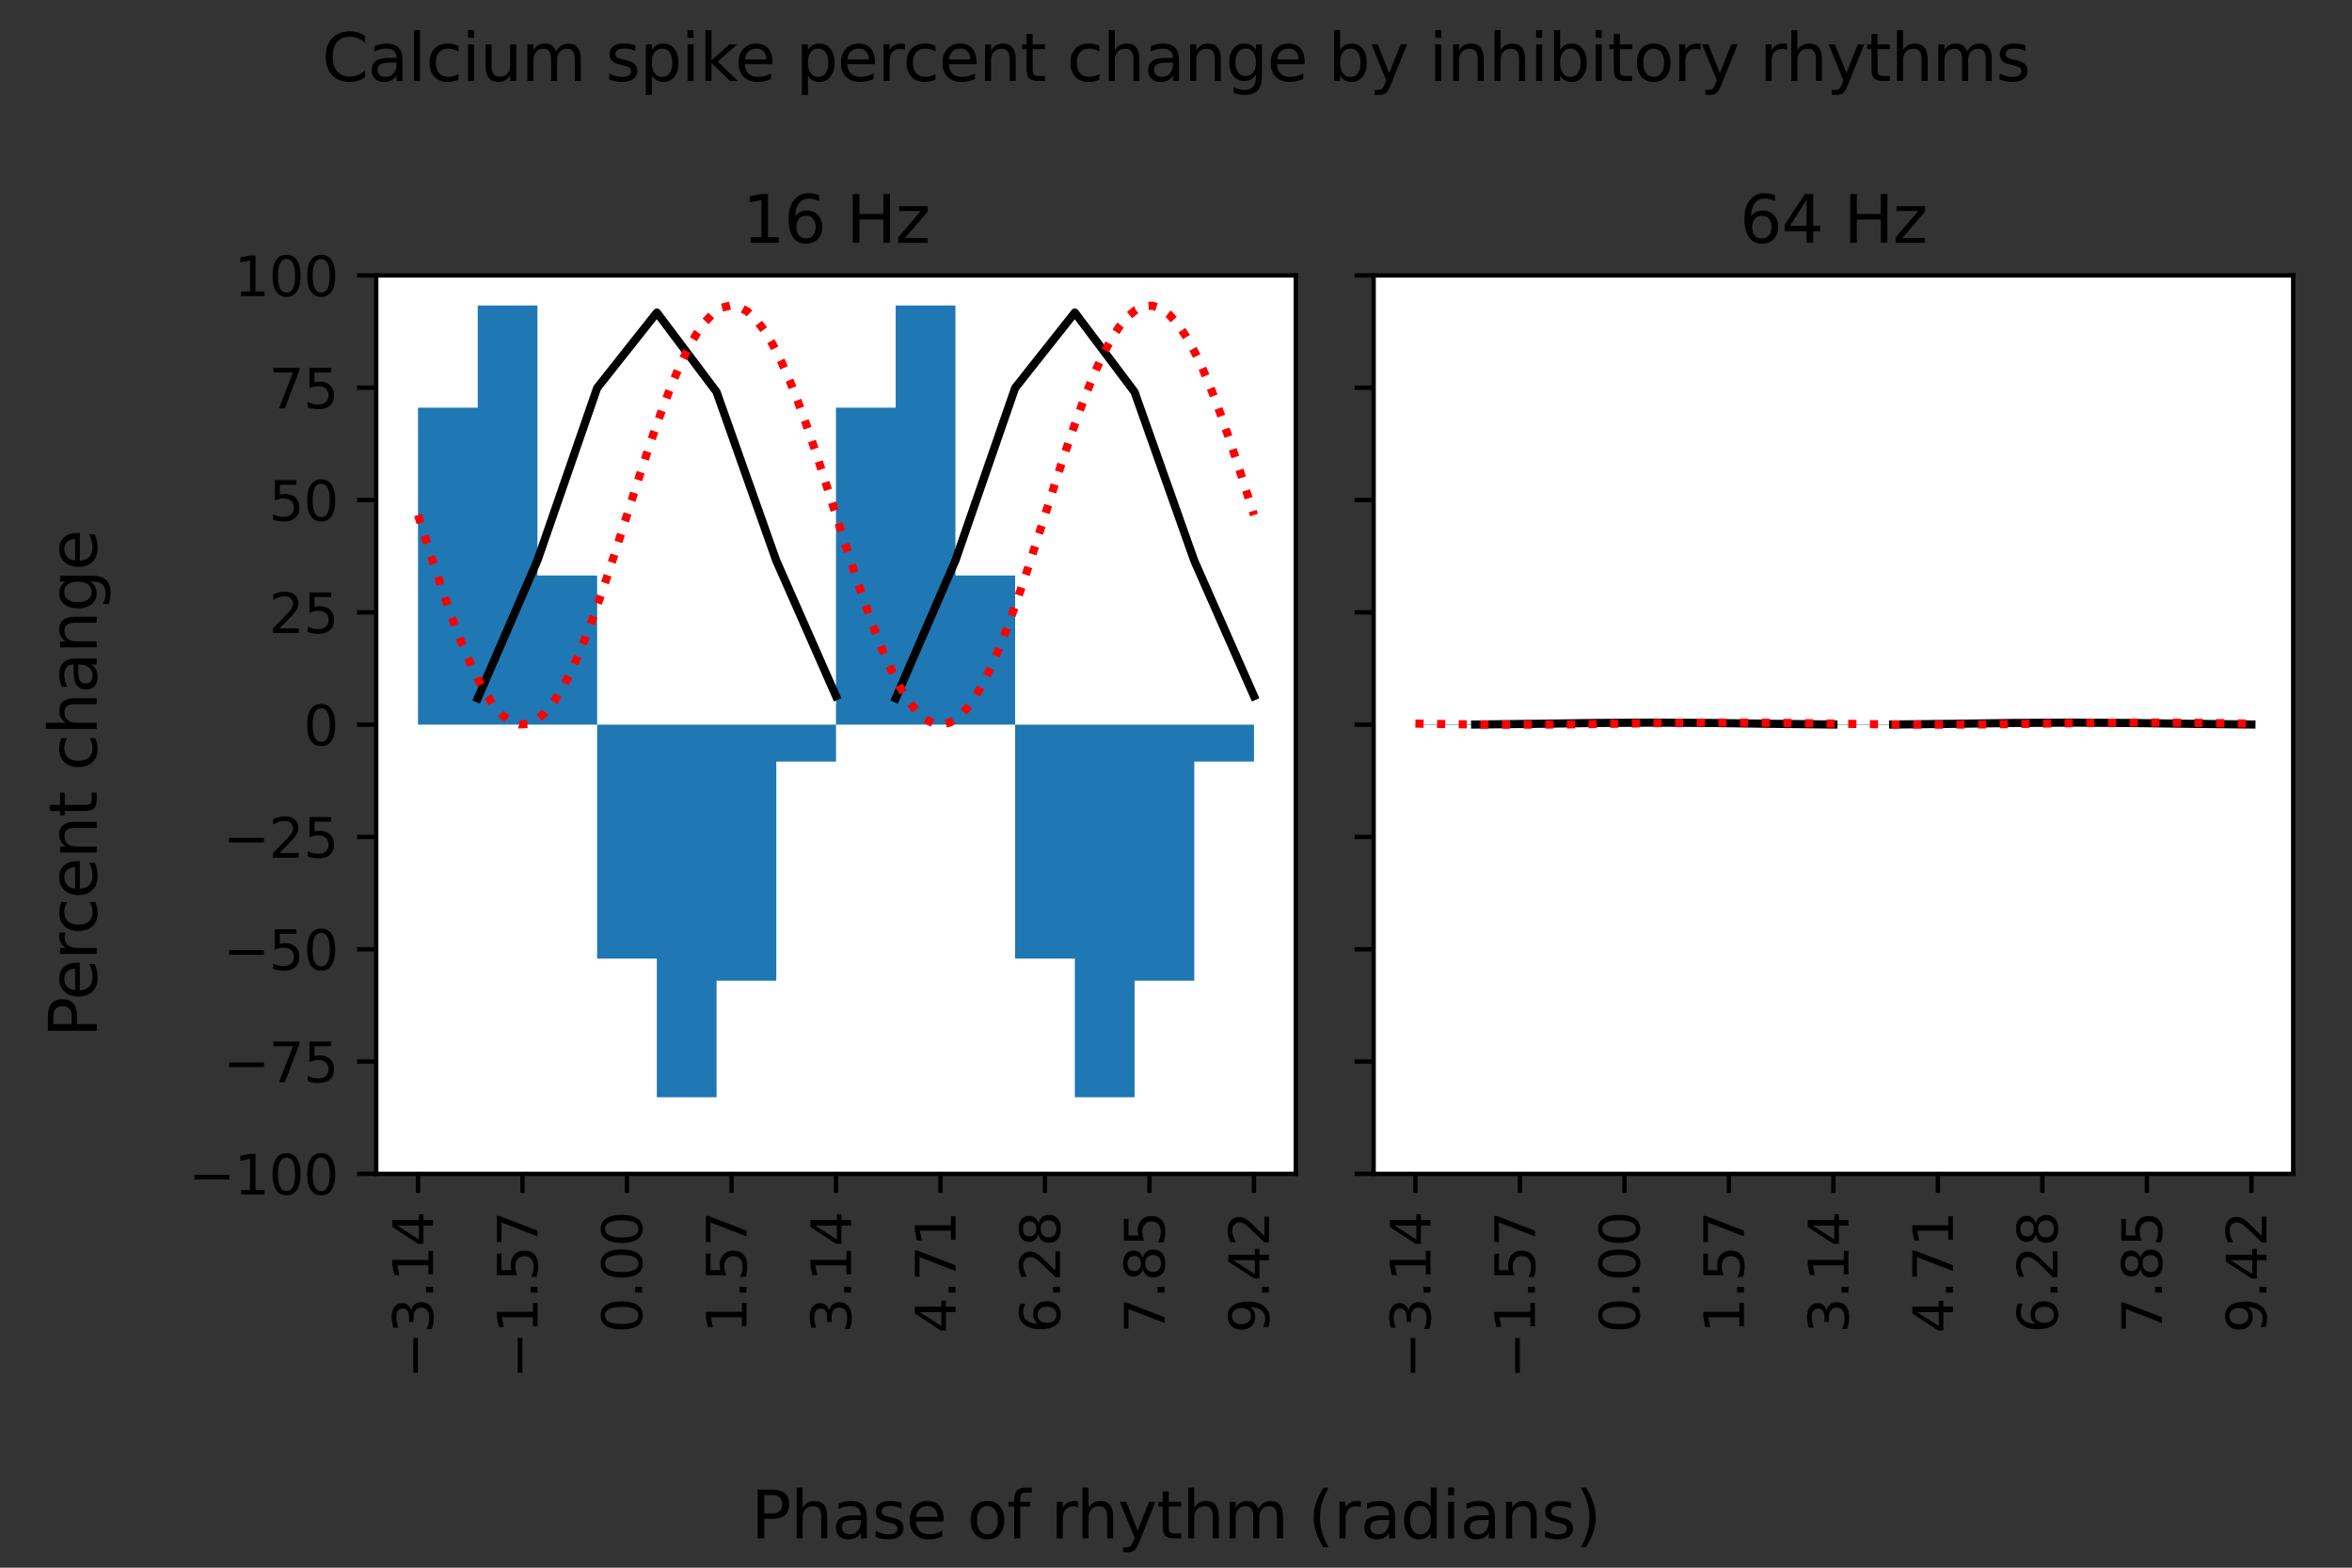 <?xml version="1.0" encoding="utf-8" standalone="no"?>
<!DOCTYPE svg PUBLIC "-//W3C//DTD SVG 1.1//EN"
  "http://www.w3.org/Graphics/SVG/1.1/DTD/svg11.dtd">
<svg xmlns:xlink="http://www.w3.org/1999/xlink" width="432pt" height="288pt" viewBox="0 0 432 288" xmlns="http://www.w3.org/2000/svg" version="1.1">
 <rect x="0" y="0" width="432" height="288" fill="#333333" stroke="none"/>
 <defs>
  <style type="text/css">*{stroke-linejoin: round; stroke-linecap: butt}</style>
 </defs>
 <g id="figure_1">
  <g id="patch_1">
   <path d="M 0 288 
L 432 288 
L 432 0 
L 0 0 
L 0 288 
z
" style="fill: none"/>
  </g>
  <g id="axes_1">
   <g id="patch_2">
    <path d="M 69.1 215.65 
L 238 215.65 
L 238 50.6 
L 69.1 50.6 
z
" style="fill: #ffffff"/>
   </g>
   <g id="patch_3">
    <path d="M 76.777 133.125 
L 76.777 74.891 
L 87.745 74.891 
L 87.745 56.123 
L 98.712 56.123 
L 98.712 105.724 
L 109.68 105.724 
L 109.68 176.103 
L 120.647 176.103 
L 120.647 201.574 
L 131.615 201.574 
L 131.615 180.165 
L 142.582 180.165 
L 142.582 139.908 
L 153.55 139.908 
L 153.55 74.891 
L 164.518 74.891 
L 164.518 56.123 
L 175.485 56.123 
L 175.485 105.724 
L 186.453 105.724 
L 186.453 176.103 
L 197.42 176.103 
L 197.42 201.574 
L 208.388 201.574 
L 208.388 180.165 
L 219.355 180.165 
L 219.355 139.908 
L 230.323 139.908 
L 230.323 133.125 
" clip-path="url(#p8e8a605cf9)" style="fill: #1f77b4"/>
   </g>
   <g id="matplotlib.axis_1">
    <g id="xtick_1">
     <g id="line2d_1">
      <defs>
       <path id="m3615e94537" d="M 0 0 
L 0 3.5 
" style="stroke: #000000; stroke-width: 0.8"/>
      </defs>
      <g>
       <use xlink:href="#m3615e94537" x="76.777" y="215.65" style="stroke: #000000; stroke-width: 0.8"/>
      </g>
     </g>
     <g id="text_1">
      <!-- −3.14 -->
      <g transform="translate(79.537 253.295)rotate(-90)scale(0.1 -0.1)">
       <defs>
        <path id="DejaVuSans-2212" d="M 678 2272 
L 4684 2272 
L 4684 1741 
L 678 1741 
L 678 2272 
z
" transform="scale(0.016)"/>
        <path id="DejaVuSans-33" d="M 2597 2516 
Q 3050 2419 3304 2112 
Q 3559 1806 3559 1356 
Q 3559 666 3084 287 
Q 2609 -91 1734 -91 
Q 1441 -91 1130 -33 
Q 819 25 488 141 
L 488 750 
Q 750 597 1062 519 
Q 1375 441 1716 441 
Q 2309 441 2620 675 
Q 2931 909 2931 1356 
Q 2931 1769 2642 2001 
Q 2353 2234 1838 2234 
L 1294 2234 
L 1294 2753 
L 1863 2753 
Q 2328 2753 2575 2939 
Q 2822 3125 2822 3475 
Q 2822 3834 2567 4026 
Q 2313 4219 1838 4219 
Q 1578 4219 1281 4162 
Q 984 4106 628 3988 
L 628 4550 
Q 988 4650 1302 4700 
Q 1616 4750 1894 4750 
Q 2613 4750 3031 4423 
Q 3450 4097 3450 3541 
Q 3450 3153 3228 2886 
Q 3006 2619 2597 2516 
z
" transform="scale(0.016)"/>
        <path id="DejaVuSans-2e" d="M 684 794 
L 1344 794 
L 1344 0 
L 684 0 
L 684 794 
z
" transform="scale(0.016)"/>
        <path id="DejaVuSans-31" d="M 794 531 
L 1825 531 
L 1825 4091 
L 703 3866 
L 703 4441 
L 1819 4666 
L 2450 4666 
L 2450 531 
L 3481 531 
L 3481 0 
L 794 0 
L 794 531 
z
" transform="scale(0.016)"/>
        <path id="DejaVuSans-34" d="M 2419 4116 
L 825 1625 
L 2419 1625 
L 2419 4116 
z
M 2253 4666 
L 3047 4666 
L 3047 1625 
L 3713 1625 
L 3713 1100 
L 3047 1100 
L 3047 0 
L 2419 0 
L 2419 1100 
L 313 1100 
L 313 1709 
L 2253 4666 
z
" transform="scale(0.016)"/>
       </defs>
       <use xlink:href="#DejaVuSans-2212"/>
       <use xlink:href="#DejaVuSans-33" x="83.789"/>
       <use xlink:href="#DejaVuSans-2e" x="147.412"/>
       <use xlink:href="#DejaVuSans-31" x="179.199"/>
       <use xlink:href="#DejaVuSans-34" x="242.822"/>
      </g>
     </g>
    </g>
    <g id="xtick_2">
     <g id="line2d_2">
      <g>
       <use xlink:href="#m3615e94537" x="95.97" y="215.65" style="stroke: #000000; stroke-width: 0.8"/>
      </g>
     </g>
     <g id="text_2">
      <!-- −1.57 -->
      <g transform="translate(98.73 253.295)rotate(-90)scale(0.1 -0.1)">
       <defs>
        <path id="DejaVuSans-35" d="M 691 4666 
L 3169 4666 
L 3169 4134 
L 1269 4134 
L 1269 2991 
Q 1406 3038 1543 3061 
Q 1681 3084 1819 3084 
Q 2600 3084 3056 2656 
Q 3513 2228 3513 1497 
Q 3513 744 3044 326 
Q 2575 -91 1722 -91 
Q 1428 -91 1123 -41 
Q 819 9 494 109 
L 494 744 
Q 775 591 1075 516 
Q 1375 441 1709 441 
Q 2250 441 2565 725 
Q 2881 1009 2881 1497 
Q 2881 1984 2565 2268 
Q 2250 2553 1709 2553 
Q 1456 2553 1204 2497 
Q 953 2441 691 2322 
L 691 4666 
z
" transform="scale(0.016)"/>
        <path id="DejaVuSans-37" d="M 525 4666 
L 3525 4666 
L 3525 4397 
L 1831 0 
L 1172 0 
L 2766 4134 
L 525 4134 
L 525 4666 
z
" transform="scale(0.016)"/>
       </defs>
       <use xlink:href="#DejaVuSans-2212"/>
       <use xlink:href="#DejaVuSans-31" x="83.789"/>
       <use xlink:href="#DejaVuSans-2e" x="147.412"/>
       <use xlink:href="#DejaVuSans-35" x="179.199"/>
       <use xlink:href="#DejaVuSans-37" x="242.822"/>
      </g>
     </g>
    </g>
    <g id="xtick_3">
     <g id="line2d_3">
      <g>
       <use xlink:href="#m3615e94537" x="115.164" y="215.65" style="stroke: #000000; stroke-width: 0.8"/>
      </g>
     </g>
     <g id="text_3">
      <!-- 0.00 -->
      <g transform="translate(117.923 244.916)rotate(-90)scale(0.1 -0.1)">
       <defs>
        <path id="DejaVuSans-30" d="M 2034 4250 
Q 1547 4250 1301 3770 
Q 1056 3291 1056 2328 
Q 1056 1369 1301 889 
Q 1547 409 2034 409 
Q 2525 409 2770 889 
Q 3016 1369 3016 2328 
Q 3016 3291 2770 3770 
Q 2525 4250 2034 4250 
z
M 2034 4750 
Q 2819 4750 3233 4129 
Q 3647 3509 3647 2328 
Q 3647 1150 3233 529 
Q 2819 -91 2034 -91 
Q 1250 -91 836 529 
Q 422 1150 422 2328 
Q 422 3509 836 4129 
Q 1250 4750 2034 4750 
z
" transform="scale(0.016)"/>
       </defs>
       <use xlink:href="#DejaVuSans-30"/>
       <use xlink:href="#DejaVuSans-2e" x="63.623"/>
       <use xlink:href="#DejaVuSans-30" x="95.41"/>
       <use xlink:href="#DejaVuSans-30" x="159.033"/>
      </g>
     </g>
    </g>
    <g id="xtick_4">
     <g id="line2d_4">
      <g>
       <use xlink:href="#m3615e94537" x="134.357" y="215.65" style="stroke: #000000; stroke-width: 0.8"/>
      </g>
     </g>
     <g id="text_4">
      <!-- 1.57 -->
      <g transform="translate(137.116 244.916)rotate(-90)scale(0.1 -0.1)">
       <use xlink:href="#DejaVuSans-31"/>
       <use xlink:href="#DejaVuSans-2e" x="63.623"/>
       <use xlink:href="#DejaVuSans-35" x="95.41"/>
       <use xlink:href="#DejaVuSans-37" x="159.033"/>
      </g>
     </g>
    </g>
    <g id="xtick_5">
     <g id="line2d_5">
      <g>
       <use xlink:href="#m3615e94537" x="153.55" y="215.65" style="stroke: #000000; stroke-width: 0.8"/>
      </g>
     </g>
     <g id="text_5">
      <!-- 3.14 -->
      <g transform="translate(156.309 244.916)rotate(-90)scale(0.1 -0.1)">
       <use xlink:href="#DejaVuSans-33"/>
       <use xlink:href="#DejaVuSans-2e" x="63.623"/>
       <use xlink:href="#DejaVuSans-31" x="95.41"/>
       <use xlink:href="#DejaVuSans-34" x="159.033"/>
      </g>
     </g>
    </g>
    <g id="xtick_6">
     <g id="line2d_6">
      <g>
       <use xlink:href="#m3615e94537" x="172.743" y="215.65" style="stroke: #000000; stroke-width: 0.8"/>
      </g>
     </g>
     <g id="text_6">
      <!-- 4.71 -->
      <g transform="translate(175.503 244.916)rotate(-90)scale(0.1 -0.1)">
       <use xlink:href="#DejaVuSans-34"/>
       <use xlink:href="#DejaVuSans-2e" x="63.623"/>
       <use xlink:href="#DejaVuSans-37" x="95.41"/>
       <use xlink:href="#DejaVuSans-31" x="159.033"/>
      </g>
     </g>
    </g>
    <g id="xtick_7">
     <g id="line2d_7">
      <g>
       <use xlink:href="#m3615e94537" x="191.936" y="215.65" style="stroke: #000000; stroke-width: 0.8"/>
      </g>
     </g>
     <g id="text_7">
      <!-- 6.28 -->
      <g transform="translate(194.696 244.916)rotate(-90)scale(0.1 -0.1)">
       <defs>
        <path id="DejaVuSans-36" d="M 2113 2584 
Q 1688 2584 1439 2293 
Q 1191 2003 1191 1497 
Q 1191 994 1439 701 
Q 1688 409 2113 409 
Q 2538 409 2786 701 
Q 3034 994 3034 1497 
Q 3034 2003 2786 2293 
Q 2538 2584 2113 2584 
z
M 3366 4563 
L 3366 3988 
Q 3128 4100 2886 4159 
Q 2644 4219 2406 4219 
Q 1781 4219 1451 3797 
Q 1122 3375 1075 2522 
Q 1259 2794 1537 2939 
Q 1816 3084 2150 3084 
Q 2853 3084 3261 2657 
Q 3669 2231 3669 1497 
Q 3669 778 3244 343 
Q 2819 -91 2113 -91 
Q 1303 -91 875 529 
Q 447 1150 447 2328 
Q 447 3434 972 4092 
Q 1497 4750 2381 4750 
Q 2619 4750 2861 4703 
Q 3103 4656 3366 4563 
z
" transform="scale(0.016)"/>
        <path id="DejaVuSans-32" d="M 1228 531 
L 3431 531 
L 3431 0 
L 469 0 
L 469 531 
Q 828 903 1448 1529 
Q 2069 2156 2228 2338 
Q 2531 2678 2651 2914 
Q 2772 3150 2772 3378 
Q 2772 3750 2511 3984 
Q 2250 4219 1831 4219 
Q 1534 4219 1204 4116 
Q 875 4013 500 3803 
L 500 4441 
Q 881 4594 1212 4672 
Q 1544 4750 1819 4750 
Q 2544 4750 2975 4387 
Q 3406 4025 3406 3419 
Q 3406 3131 3298 2873 
Q 3191 2616 2906 2266 
Q 2828 2175 2409 1742 
Q 1991 1309 1228 531 
z
" transform="scale(0.016)"/>
        <path id="DejaVuSans-38" d="M 2034 2216 
Q 1584 2216 1326 1975 
Q 1069 1734 1069 1313 
Q 1069 891 1326 650 
Q 1584 409 2034 409 
Q 2484 409 2743 651 
Q 3003 894 3003 1313 
Q 3003 1734 2745 1975 
Q 2488 2216 2034 2216 
z
M 1403 2484 
Q 997 2584 770 2862 
Q 544 3141 544 3541 
Q 544 4100 942 4425 
Q 1341 4750 2034 4750 
Q 2731 4750 3128 4425 
Q 3525 4100 3525 3541 
Q 3525 3141 3298 2862 
Q 3072 2584 2669 2484 
Q 3125 2378 3379 2068 
Q 3634 1759 3634 1313 
Q 3634 634 3220 271 
Q 2806 -91 2034 -91 
Q 1263 -91 848 271 
Q 434 634 434 1313 
Q 434 1759 690 2068 
Q 947 2378 1403 2484 
z
M 1172 3481 
Q 1172 3119 1398 2916 
Q 1625 2713 2034 2713 
Q 2441 2713 2670 2916 
Q 2900 3119 2900 3481 
Q 2900 3844 2670 4047 
Q 2441 4250 2034 4250 
Q 1625 4250 1398 4047 
Q 1172 3844 1172 3481 
z
" transform="scale(0.016)"/>
       </defs>
       <use xlink:href="#DejaVuSans-36"/>
       <use xlink:href="#DejaVuSans-2e" x="63.623"/>
       <use xlink:href="#DejaVuSans-32" x="95.41"/>
       <use xlink:href="#DejaVuSans-38" x="159.033"/>
      </g>
     </g>
    </g>
    <g id="xtick_8">
     <g id="line2d_8">
      <g>
       <use xlink:href="#m3615e94537" x="211.13" y="215.65" style="stroke: #000000; stroke-width: 0.8"/>
      </g>
     </g>
     <g id="text_8">
      <!-- 7.85 -->
      <g transform="translate(213.889 244.916)rotate(-90)scale(0.1 -0.1)">
       <use xlink:href="#DejaVuSans-37"/>
       <use xlink:href="#DejaVuSans-2e" x="63.623"/>
       <use xlink:href="#DejaVuSans-38" x="95.41"/>
       <use xlink:href="#DejaVuSans-35" x="159.033"/>
      </g>
     </g>
    </g>
    <g id="xtick_9">
     <g id="line2d_9">
      <g>
       <use xlink:href="#m3615e94537" x="230.323" y="215.65" style="stroke: #000000; stroke-width: 0.8"/>
      </g>
     </g>
     <g id="text_9">
      <!-- 9.42 -->
      <g transform="translate(233.082 244.916)rotate(-90)scale(0.1 -0.1)">
       <defs>
        <path id="DejaVuSans-39" d="M 703 97 
L 703 672 
Q 941 559 1184 500 
Q 1428 441 1663 441 
Q 2288 441 2617 861 
Q 2947 1281 2994 2138 
Q 2813 1869 2534 1725 
Q 2256 1581 1919 1581 
Q 1219 1581 811 2004 
Q 403 2428 403 3163 
Q 403 3881 828 4315 
Q 1253 4750 1959 4750 
Q 2769 4750 3195 4129 
Q 3622 3509 3622 2328 
Q 3622 1225 3098 567 
Q 2575 -91 1691 -91 
Q 1453 -91 1209 -44 
Q 966 3 703 97 
z
M 1959 2075 
Q 2384 2075 2632 2365 
Q 2881 2656 2881 3163 
Q 2881 3666 2632 3958 
Q 2384 4250 1959 4250 
Q 1534 4250 1286 3958 
Q 1038 3666 1038 3163 
Q 1038 2656 1286 2365 
Q 1534 2075 1959 2075 
z
" transform="scale(0.016)"/>
       </defs>
       <use xlink:href="#DejaVuSans-39"/>
       <use xlink:href="#DejaVuSans-2e" x="63.623"/>
       <use xlink:href="#DejaVuSans-34" x="95.41"/>
       <use xlink:href="#DejaVuSans-32" x="159.033"/>
      </g>
     </g>
    </g>
   </g>
   <g id="matplotlib.axis_2">
    <g id="ytick_1">
     <g id="line2d_10">
      <defs>
       <path id="mbb5db550f5" d="M 0 0 
L -3.5 0 
" style="stroke: #000000; stroke-width: 0.8"/>
      </defs>
      <g>
       <use xlink:href="#mbb5db550f5" x="69.1" y="215.65" style="stroke: #000000; stroke-width: 0.8"/>
      </g>
     </g>
     <g id="text_10">
      <!-- −100 -->
      <g transform="translate(34.633 219.449)scale(0.1 -0.1)">
       <use xlink:href="#DejaVuSans-2212"/>
       <use xlink:href="#DejaVuSans-31" x="83.789"/>
       <use xlink:href="#DejaVuSans-30" x="147.412"/>
       <use xlink:href="#DejaVuSans-30" x="211.035"/>
      </g>
     </g>
    </g>
    <g id="ytick_2">
     <g id="line2d_11">
      <g>
       <use xlink:href="#mbb5db550f5" x="69.1" y="195.019" style="stroke: #000000; stroke-width: 0.8"/>
      </g>
     </g>
     <g id="text_11">
      <!-- −75 -->
      <g transform="translate(40.995 198.818)scale(0.1 -0.1)">
       <use xlink:href="#DejaVuSans-2212"/>
       <use xlink:href="#DejaVuSans-37" x="83.789"/>
       <use xlink:href="#DejaVuSans-35" x="147.412"/>
      </g>
     </g>
    </g>
    <g id="ytick_3">
     <g id="line2d_12">
      <g>
       <use xlink:href="#mbb5db550f5" x="69.1" y="174.387" style="stroke: #000000; stroke-width: 0.8"/>
      </g>
     </g>
     <g id="text_12">
      <!-- −50 -->
      <g transform="translate(40.995 178.187)scale(0.1 -0.1)">
       <use xlink:href="#DejaVuSans-2212"/>
       <use xlink:href="#DejaVuSans-35" x="83.789"/>
       <use xlink:href="#DejaVuSans-30" x="147.412"/>
      </g>
     </g>
    </g>
    <g id="ytick_4">
     <g id="line2d_13">
      <g>
       <use xlink:href="#mbb5db550f5" x="69.1" y="153.756" style="stroke: #000000; stroke-width: 0.8"/>
      </g>
     </g>
     <g id="text_13">
      <!-- −25 -->
      <g transform="translate(40.995 157.555)scale(0.1 -0.1)">
       <use xlink:href="#DejaVuSans-2212"/>
       <use xlink:href="#DejaVuSans-32" x="83.789"/>
       <use xlink:href="#DejaVuSans-35" x="147.412"/>
      </g>
     </g>
    </g>
    <g id="ytick_5">
     <g id="line2d_14">
      <g>
       <use xlink:href="#mbb5db550f5" x="69.1" y="133.125" style="stroke: #000000; stroke-width: 0.8"/>
      </g>
     </g>
     <g id="text_14">
      <!-- 0 -->
      <g transform="translate(55.737 136.924)scale(0.1 -0.1)">
       <use xlink:href="#DejaVuSans-30"/>
      </g>
     </g>
    </g>
    <g id="ytick_6">
     <g id="line2d_15">
      <g>
       <use xlink:href="#mbb5db550f5" x="69.1" y="112.494" style="stroke: #000000; stroke-width: 0.8"/>
      </g>
     </g>
     <g id="text_15">
      <!-- 25 -->
      <g transform="translate(49.375 116.293)scale(0.1 -0.1)">
       <use xlink:href="#DejaVuSans-32"/>
       <use xlink:href="#DejaVuSans-35" x="63.623"/>
      </g>
     </g>
    </g>
    <g id="ytick_7">
     <g id="line2d_16">
      <g>
       <use xlink:href="#mbb5db550f5" x="69.1" y="91.862" style="stroke: #000000; stroke-width: 0.8"/>
      </g>
     </g>
     <g id="text_16">
      <!-- 50 -->
      <g transform="translate(49.375 95.662)scale(0.1 -0.1)">
       <use xlink:href="#DejaVuSans-35"/>
       <use xlink:href="#DejaVuSans-30" x="63.623"/>
      </g>
     </g>
    </g>
    <g id="ytick_8">
     <g id="line2d_17">
      <g>
       <use xlink:href="#mbb5db550f5" x="69.1" y="71.231" style="stroke: #000000; stroke-width: 0.8"/>
      </g>
     </g>
     <g id="text_17">
      <!-- 75 -->
      <g transform="translate(49.375 75.03)scale(0.1 -0.1)">
       <use xlink:href="#DejaVuSans-37"/>
       <use xlink:href="#DejaVuSans-35" x="63.623"/>
      </g>
     </g>
    </g>
    <g id="ytick_9">
     <g id="line2d_18">
      <g>
       <use xlink:href="#mbb5db550f5" x="69.1" y="50.6" style="stroke: #000000; stroke-width: 0.8"/>
      </g>
     </g>
     <g id="text_18">
      <!-- 100 -->
      <g transform="translate(43.013 54.399)scale(0.1 -0.1)">
       <use xlink:href="#DejaVuSans-31"/>
       <use xlink:href="#DejaVuSans-30" x="63.623"/>
       <use xlink:href="#DejaVuSans-30" x="127.246"/>
      </g>
     </g>
    </g>
   </g>
   <g id="line2d_19">
    <path d="M 87.745 128.288 
L 98.712 102.968 
L 109.68 71.271 
L 120.647 57.422 
L 131.615 72.006 
L 142.582 102.999 
L 153.55 127.879 
M 164.518 128.288 
L 175.485 102.968 
L 186.453 71.271 
L 197.42 57.422 
L 208.388 72.006 
L 219.355 102.999 
L 230.323 127.879 
" clip-path="url(#p8e8a605cf9)" style="fill: none; stroke: #000000; stroke-width: 1.5; stroke-linecap: square"/>
   </g>
   <g id="line2d_20">
    <path d="M 76.777 94.624 
L 78.328 99.498 
L 79.879 104.293 
L 81.43 108.933 
L 82.981 113.343 
L 84.532 117.452 
L 86.083 121.193 
L 87.634 124.506 
L 89.185 127.339 
L 90.736 129.646 
L 92.287 131.389 
L 93.838 132.54 
L 95.389 133.081 
L 96.94 133.004 
L 98.491 132.309 
L 100.042 131.007 
L 101.593 129.121 
L 103.144 126.679 
L 104.695 123.721 
L 106.246 120.295 
L 107.797 116.456 
L 109.348 112.266 
L 110.898 107.792 
L 112.449 103.106 
L 114 98.284 
L 115.551 93.403 
L 117.102 88.541 
L 118.653 83.777 
L 120.204 79.188 
L 121.755 74.847 
L 123.306 70.824 
L 124.857 67.185 
L 126.408 63.986 
L 127.959 61.281 
L 129.51 59.113 
L 131.061 57.515 
L 132.612 56.515 
L 134.163 56.128 
L 135.714 56.36 
L 137.265 57.208 
L 138.816 58.658 
L 140.367 60.687 
L 141.918 63.262 
L 143.469 66.342 
L 145.02 69.876 
L 146.571 73.809 
L 148.122 78.077 
L 149.673 82.61 
L 151.224 87.338 
L 152.775 92.182 
L 154.325 97.066 
L 155.876 101.91 
L 157.427 106.638 
L 158.978 111.172 
L 160.529 115.439 
L 162.08 119.372 
L 163.631 122.907 
L 165.182 125.986 
L 166.733 128.561 
L 168.284 130.59 
L 169.835 132.04 
L 171.386 132.888 
L 172.937 133.12 
L 174.488 132.733 
L 176.039 131.733 
L 177.59 130.136 
L 179.141 127.967 
L 180.692 125.262 
L 182.243 122.063 
L 183.794 118.424 
L 185.345 114.401 
L 186.896 110.06 
L 188.447 105.471 
L 189.998 100.707 
L 191.549 95.846 
L 193.1 90.964 
L 194.651 86.142 
L 196.202 81.456 
L 197.752 76.982 
L 199.303 72.792 
L 200.854 68.953 
L 202.405 65.527 
L 203.956 62.569 
L 205.507 60.127 
L 207.058 58.241 
L 208.609 56.939 
L 210.16 56.244 
L 211.711 56.167 
L 213.262 56.708 
L 214.813 57.859 
L 216.364 59.602 
L 217.915 61.909 
L 219.466 64.742 
L 221.017 68.055 
L 222.568 71.797 
L 224.119 75.905 
L 225.67 80.315 
L 227.221 84.955 
L 228.772 89.75 
L 230.323 94.624 
" clip-path="url(#p8e8a605cf9)" style="fill: none; stroke-dasharray: 1.5,2.475; stroke-dashoffset: 0; stroke: #ff0000; stroke-width: 1.5"/>
   </g>
   <g id="patch_4">
    <path d="M 69.1 215.65 
L 69.1 50.6 
" style="fill: none; stroke: #000000; stroke-width: 0.8; stroke-linejoin: miter; stroke-linecap: square"/>
   </g>
   <g id="patch_5">
    <path d="M 238 215.65 
L 238 50.6 
" style="fill: none; stroke: #000000; stroke-width: 0.8; stroke-linejoin: miter; stroke-linecap: square"/>
   </g>
   <g id="patch_6">
    <path d="M 69.1 215.65 
L 238 215.65 
" style="fill: none; stroke: #000000; stroke-width: 0.8; stroke-linejoin: miter; stroke-linecap: square"/>
   </g>
   <g id="patch_7">
    <path d="M 69.1 50.6 
L 238 50.6 
" style="fill: none; stroke: #000000; stroke-width: 0.8; stroke-linejoin: miter; stroke-linecap: square"/>
   </g>
   <g id="text_19">
    <!-- 16 Hz -->
    <g transform="translate(136.347 44.6)scale(0.12 -0.12)">
     <defs>
      <path id="DejaVuSans-20" transform="scale(0.016)"/>
      <path id="DejaVuSans-48" d="M 628 4666 
L 1259 4666 
L 1259 2753 
L 3553 2753 
L 3553 4666 
L 4184 4666 
L 4184 0 
L 3553 0 
L 3553 2222 
L 1259 2222 
L 1259 0 
L 628 0 
L 628 4666 
z
" transform="scale(0.016)"/>
      <path id="DejaVuSans-7a" d="M 353 3500 
L 3084 3500 
L 3084 2975 
L 922 459 
L 3084 459 
L 3084 0 
L 275 0 
L 275 525 
L 2438 3041 
L 353 3041 
L 353 3500 
z
" transform="scale(0.016)"/>
     </defs>
     <use xlink:href="#DejaVuSans-31"/>
     <use xlink:href="#DejaVuSans-36" x="63.623"/>
     <use xlink:href="#DejaVuSans-20" x="127.246"/>
     <use xlink:href="#DejaVuSans-48" x="159.033"/>
     <use xlink:href="#DejaVuSans-7a" x="234.229"/>
    </g>
   </g>
  </g>
  <g id="axes_2">
   <g id="patch_8">
    <path d="M 252.3 215.65 
L 421.2 215.65 
L 421.2 50.6 
L 252.3 50.6 
z
" style="fill: #ffffff"/>
   </g>
   <g id="patch_9">
    <path d="M 259.977 133.125 
L 259.977 133.205 
L 270.945 133.205 
L 270.945 133.261 
L 281.912 133.261 
L 281.912 133.22 
L 292.88 133.22 
L 292.88 133.132 
L 303.847 133.132 
L 303.847 132.745 
L 314.815 132.745 
L 314.815 133.128 
L 325.782 133.128 
L 325.782 133.166 
L 336.75 133.166 
L 336.75 133.205 
L 347.718 133.205 
L 347.718 133.261 
L 358.685 133.261 
L 358.685 133.22 
L 369.653 133.22 
L 369.653 133.132 
L 380.62 133.132 
L 380.62 132.745 
L 391.588 132.745 
L 391.588 133.128 
L 402.555 133.128 
L 402.555 133.166 
L 413.523 133.166 
L 413.523 133.125 
" clip-path="url(#pd581971d10)" style="fill: #1f77b4"/>
   </g>
   <g id="matplotlib.axis_3">
    <g id="xtick_10">
     <g id="line2d_21">
      <g>
       <use xlink:href="#m3615e94537" x="259.977" y="215.65" style="stroke: #000000; stroke-width: 0.8"/>
      </g>
     </g>
     <g id="text_20">
      <!-- −3.14 -->
      <g transform="translate(262.737 253.295)rotate(-90)scale(0.1 -0.1)">
       <use xlink:href="#DejaVuSans-2212"/>
       <use xlink:href="#DejaVuSans-33" x="83.789"/>
       <use xlink:href="#DejaVuSans-2e" x="147.412"/>
       <use xlink:href="#DejaVuSans-31" x="179.199"/>
       <use xlink:href="#DejaVuSans-34" x="242.822"/>
      </g>
     </g>
    </g>
    <g id="xtick_11">
     <g id="line2d_22">
      <g>
       <use xlink:href="#m3615e94537" x="279.17" y="215.65" style="stroke: #000000; stroke-width: 0.8"/>
      </g>
     </g>
     <g id="text_21">
      <!-- −1.57 -->
      <g transform="translate(281.93 253.295)rotate(-90)scale(0.1 -0.1)">
       <use xlink:href="#DejaVuSans-2212"/>
       <use xlink:href="#DejaVuSans-31" x="83.789"/>
       <use xlink:href="#DejaVuSans-2e" x="147.412"/>
       <use xlink:href="#DejaVuSans-35" x="179.199"/>
       <use xlink:href="#DejaVuSans-37" x="242.822"/>
      </g>
     </g>
    </g>
    <g id="xtick_12">
     <g id="line2d_23">
      <g>
       <use xlink:href="#m3615e94537" x="298.364" y="215.65" style="stroke: #000000; stroke-width: 0.8"/>
      </g>
     </g>
     <g id="text_22">
      <!-- 0.00 -->
      <g transform="translate(301.123 244.916)rotate(-90)scale(0.1 -0.1)">
       <use xlink:href="#DejaVuSans-30"/>
       <use xlink:href="#DejaVuSans-2e" x="63.623"/>
       <use xlink:href="#DejaVuSans-30" x="95.41"/>
       <use xlink:href="#DejaVuSans-30" x="159.033"/>
      </g>
     </g>
    </g>
    <g id="xtick_13">
     <g id="line2d_24">
      <g>
       <use xlink:href="#m3615e94537" x="317.557" y="215.65" style="stroke: #000000; stroke-width: 0.8"/>
      </g>
     </g>
     <g id="text_23">
      <!-- 1.57 -->
      <g transform="translate(320.316 244.916)rotate(-90)scale(0.1 -0.1)">
       <use xlink:href="#DejaVuSans-31"/>
       <use xlink:href="#DejaVuSans-2e" x="63.623"/>
       <use xlink:href="#DejaVuSans-35" x="95.41"/>
       <use xlink:href="#DejaVuSans-37" x="159.033"/>
      </g>
     </g>
    </g>
    <g id="xtick_14">
     <g id="line2d_25">
      <g>
       <use xlink:href="#m3615e94537" x="336.75" y="215.65" style="stroke: #000000; stroke-width: 0.8"/>
      </g>
     </g>
     <g id="text_24">
      <!-- 3.14 -->
      <g transform="translate(339.509 244.916)rotate(-90)scale(0.1 -0.1)">
       <use xlink:href="#DejaVuSans-33"/>
       <use xlink:href="#DejaVuSans-2e" x="63.623"/>
       <use xlink:href="#DejaVuSans-31" x="95.41"/>
       <use xlink:href="#DejaVuSans-34" x="159.033"/>
      </g>
     </g>
    </g>
    <g id="xtick_15">
     <g id="line2d_26">
      <g>
       <use xlink:href="#m3615e94537" x="355.943" y="215.65" style="stroke: #000000; stroke-width: 0.8"/>
      </g>
     </g>
     <g id="text_25">
      <!-- 4.71 -->
      <g transform="translate(358.703 244.916)rotate(-90)scale(0.1 -0.1)">
       <use xlink:href="#DejaVuSans-34"/>
       <use xlink:href="#DejaVuSans-2e" x="63.623"/>
       <use xlink:href="#DejaVuSans-37" x="95.41"/>
       <use xlink:href="#DejaVuSans-31" x="159.033"/>
      </g>
     </g>
    </g>
    <g id="xtick_16">
     <g id="line2d_27">
      <g>
       <use xlink:href="#m3615e94537" x="375.136" y="215.65" style="stroke: #000000; stroke-width: 0.8"/>
      </g>
     </g>
     <g id="text_26">
      <!-- 6.28 -->
      <g transform="translate(377.896 244.916)rotate(-90)scale(0.1 -0.1)">
       <use xlink:href="#DejaVuSans-36"/>
       <use xlink:href="#DejaVuSans-2e" x="63.623"/>
       <use xlink:href="#DejaVuSans-32" x="95.41"/>
       <use xlink:href="#DejaVuSans-38" x="159.033"/>
      </g>
     </g>
    </g>
    <g id="xtick_17">
     <g id="line2d_28">
      <g>
       <use xlink:href="#m3615e94537" x="394.33" y="215.65" style="stroke: #000000; stroke-width: 0.8"/>
      </g>
     </g>
     <g id="text_27">
      <!-- 7.85 -->
      <g transform="translate(397.089 244.916)rotate(-90)scale(0.1 -0.1)">
       <use xlink:href="#DejaVuSans-37"/>
       <use xlink:href="#DejaVuSans-2e" x="63.623"/>
       <use xlink:href="#DejaVuSans-38" x="95.41"/>
       <use xlink:href="#DejaVuSans-35" x="159.033"/>
      </g>
     </g>
    </g>
    <g id="xtick_18">
     <g id="line2d_29">
      <g>
       <use xlink:href="#m3615e94537" x="413.523" y="215.65" style="stroke: #000000; stroke-width: 0.8"/>
      </g>
     </g>
     <g id="text_28">
      <!-- 9.42 -->
      <g transform="translate(416.282 244.916)rotate(-90)scale(0.1 -0.1)">
       <use xlink:href="#DejaVuSans-39"/>
       <use xlink:href="#DejaVuSans-2e" x="63.623"/>
       <use xlink:href="#DejaVuSans-34" x="95.41"/>
       <use xlink:href="#DejaVuSans-32" x="159.033"/>
      </g>
     </g>
    </g>
   </g>
   <g id="matplotlib.axis_4">
    <g id="ytick_10">
     <g id="line2d_30">
      <g>
       <use xlink:href="#mbb5db550f5" x="252.3" y="215.65" style="stroke: #000000; stroke-width: 0.8"/>
      </g>
     </g>
    </g>
    <g id="ytick_11">
     <g id="line2d_31">
      <g>
       <use xlink:href="#mbb5db550f5" x="252.3" y="195.019" style="stroke: #000000; stroke-width: 0.8"/>
      </g>
     </g>
    </g>
    <g id="ytick_12">
     <g id="line2d_32">
      <g>
       <use xlink:href="#mbb5db550f5" x="252.3" y="174.387" style="stroke: #000000; stroke-width: 0.8"/>
      </g>
     </g>
    </g>
    <g id="ytick_13">
     <g id="line2d_33">
      <g>
       <use xlink:href="#mbb5db550f5" x="252.3" y="153.756" style="stroke: #000000; stroke-width: 0.8"/>
      </g>
     </g>
    </g>
    <g id="ytick_14">
     <g id="line2d_34">
      <g>
       <use xlink:href="#mbb5db550f5" x="252.3" y="133.125" style="stroke: #000000; stroke-width: 0.8"/>
      </g>
     </g>
    </g>
    <g id="ytick_15">
     <g id="line2d_35">
      <g>
       <use xlink:href="#mbb5db550f5" x="252.3" y="112.494" style="stroke: #000000; stroke-width: 0.8"/>
      </g>
     </g>
    </g>
    <g id="ytick_16">
     <g id="line2d_36">
      <g>
       <use xlink:href="#mbb5db550f5" x="252.3" y="91.862" style="stroke: #000000; stroke-width: 0.8"/>
      </g>
     </g>
    </g>
    <g id="ytick_17">
     <g id="line2d_37">
      <g>
       <use xlink:href="#mbb5db550f5" x="252.3" y="71.231" style="stroke: #000000; stroke-width: 0.8"/>
      </g>
     </g>
    </g>
    <g id="ytick_18">
     <g id="line2d_38">
      <g>
       <use xlink:href="#mbb5db550f5" x="252.3" y="50.6" style="stroke: #000000; stroke-width: 0.8"/>
      </g>
     </g>
    </g>
   </g>
   <g id="line2d_39">
    <path d="M 270.945 133.101 
L 281.912 132.976 
L 292.88 132.82 
L 303.847 132.751 
L 314.815 132.823 
L 325.782 132.976 
L 336.75 133.099 
M 347.718 133.101 
L 358.685 132.976 
L 369.653 132.82 
L 380.62 132.751 
L 391.588 132.823 
L 402.555 132.976 
L 413.523 133.099 
" clip-path="url(#pd581971d10)" style="fill: none; stroke: #000000; stroke-width: 1.5; stroke-linecap: square"/>
   </g>
   <g id="line2d_40">
    <path d="M 259.977 132.935 
L 261.528 132.959 
L 263.079 132.983 
L 264.63 133.006 
L 266.181 133.027 
L 267.732 133.048 
L 269.283 133.066 
L 270.834 133.082 
L 272.385 133.096 
L 273.936 133.108 
L 275.487 133.116 
L 277.038 133.122 
L 278.589 133.125 
L 280.14 133.124 
L 281.691 133.121 
L 283.242 133.115 
L 284.793 133.105 
L 286.344 133.093 
L 287.895 133.079 
L 289.446 133.062 
L 290.997 133.043 
L 292.548 133.022 
L 294.098 133 
L 295.649 132.977 
L 297.2 132.953 
L 298.751 132.929 
L 300.302 132.905 
L 301.853 132.881 
L 303.404 132.859 
L 304.955 132.837 
L 306.506 132.817 
L 308.057 132.8 
L 309.608 132.784 
L 311.159 132.77 
L 312.71 132.76 
L 314.261 132.752 
L 315.812 132.747 
L 317.363 132.745 
L 318.914 132.746 
L 320.465 132.75 
L 322.016 132.757 
L 323.567 132.767 
L 325.118 132.78 
L 326.669 132.795 
L 328.22 132.813 
L 329.771 132.832 
L 331.322 132.853 
L 332.873 132.876 
L 334.424 132.899 
L 335.975 132.923 
L 337.525 132.947 
L 339.076 132.971 
L 340.627 132.994 
L 342.178 133.017 
L 343.729 133.038 
L 345.28 133.057 
L 346.831 133.075 
L 348.382 133.09 
L 349.933 133.102 
L 351.484 133.112 
L 353.035 133.12 
L 354.586 133.124 
L 356.137 133.125 
L 357.688 133.123 
L 359.239 133.118 
L 360.79 133.11 
L 362.341 133.1 
L 363.892 133.086 
L 365.443 133.07 
L 366.994 133.052 
L 368.545 133.033 
L 370.096 133.011 
L 371.647 132.988 
L 373.198 132.965 
L 374.749 132.941 
L 376.3 132.917 
L 377.851 132.893 
L 379.402 132.87 
L 380.952 132.848 
L 382.503 132.827 
L 384.054 132.808 
L 385.605 132.791 
L 387.156 132.777 
L 388.707 132.765 
L 390.258 132.755 
L 391.809 132.749 
L 393.36 132.746 
L 394.911 132.745 
L 396.462 132.748 
L 398.013 132.753 
L 399.564 132.762 
L 401.115 132.773 
L 402.666 132.787 
L 404.217 132.804 
L 405.768 132.822 
L 407.319 132.843 
L 408.87 132.864 
L 410.421 132.887 
L 411.972 132.911 
L 413.523 132.935 
" clip-path="url(#pd581971d10)" style="fill: none; stroke-dasharray: 1.5,2.475; stroke-dashoffset: 0; stroke: #ff0000; stroke-width: 1.5"/>
   </g>
   <g id="patch_10">
    <path d="M 252.3 215.65 
L 252.3 50.6 
" style="fill: none; stroke: #000000; stroke-width: 0.8; stroke-linejoin: miter; stroke-linecap: square"/>
   </g>
   <g id="patch_11">
    <path d="M 421.2 215.65 
L 421.2 50.6 
" style="fill: none; stroke: #000000; stroke-width: 0.8; stroke-linejoin: miter; stroke-linecap: square"/>
   </g>
   <g id="patch_12">
    <path d="M 252.3 215.65 
L 421.2 215.65 
" style="fill: none; stroke: #000000; stroke-width: 0.8; stroke-linejoin: miter; stroke-linecap: square"/>
   </g>
   <g id="patch_13">
    <path d="M 252.3 50.6 
L 421.2 50.6 
" style="fill: none; stroke: #000000; stroke-width: 0.8; stroke-linejoin: miter; stroke-linecap: square"/>
   </g>
   <g id="text_29">
    <!-- 64 Hz -->
    <g transform="translate(319.547 44.6)scale(0.12 -0.12)">
     <use xlink:href="#DejaVuSans-36"/>
     <use xlink:href="#DejaVuSans-34" x="63.623"/>
     <use xlink:href="#DejaVuSans-20" x="127.246"/>
     <use xlink:href="#DejaVuSans-48" x="159.033"/>
     <use xlink:href="#DejaVuSans-7a" x="234.229"/>
    </g>
   </g>
  </g>
  <g id="text_30">
   <!-- Calcium spike percent change by inhibitory rhythms -->
   <g transform="translate(59.146 14.878)scale(0.12 -0.12)">
    <defs>
     <path id="DejaVuSans-43" d="M 4122 4306 
L 4122 3641 
Q 3803 3938 3442 4084 
Q 3081 4231 2675 4231 
Q 1875 4231 1450 3742 
Q 1025 3253 1025 2328 
Q 1025 1406 1450 917 
Q 1875 428 2675 428 
Q 3081 428 3442 575 
Q 3803 722 4122 1019 
L 4122 359 
Q 3791 134 3420 21 
Q 3050 -91 2638 -91 
Q 1578 -91 968 557 
Q 359 1206 359 2328 
Q 359 3453 968 4101 
Q 1578 4750 2638 4750 
Q 3056 4750 3426 4639 
Q 3797 4528 4122 4306 
z
" transform="scale(0.016)"/>
     <path id="DejaVuSans-61" d="M 2194 1759 
Q 1497 1759 1228 1600 
Q 959 1441 959 1056 
Q 959 750 1161 570 
Q 1363 391 1709 391 
Q 2188 391 2477 730 
Q 2766 1069 2766 1631 
L 2766 1759 
L 2194 1759 
z
M 3341 1997 
L 3341 0 
L 2766 0 
L 2766 531 
Q 2569 213 2275 61 
Q 1981 -91 1556 -91 
Q 1019 -91 701 211 
Q 384 513 384 1019 
Q 384 1609 779 1909 
Q 1175 2209 1959 2209 
L 2766 2209 
L 2766 2266 
Q 2766 2663 2505 2880 
Q 2244 3097 1772 3097 
Q 1472 3097 1187 3025 
Q 903 2953 641 2809 
L 641 3341 
Q 956 3463 1253 3523 
Q 1550 3584 1831 3584 
Q 2591 3584 2966 3190 
Q 3341 2797 3341 1997 
z
" transform="scale(0.016)"/>
     <path id="DejaVuSans-6c" d="M 603 4863 
L 1178 4863 
L 1178 0 
L 603 0 
L 603 4863 
z
" transform="scale(0.016)"/>
     <path id="DejaVuSans-63" d="M 3122 3366 
L 3122 2828 
Q 2878 2963 2633 3030 
Q 2388 3097 2138 3097 
Q 1578 3097 1268 2742 
Q 959 2388 959 1747 
Q 959 1106 1268 751 
Q 1578 397 2138 397 
Q 2388 397 2633 464 
Q 2878 531 3122 666 
L 3122 134 
Q 2881 22 2623 -34 
Q 2366 -91 2075 -91 
Q 1284 -91 818 406 
Q 353 903 353 1747 
Q 353 2603 823 3093 
Q 1294 3584 2113 3584 
Q 2378 3584 2631 3529 
Q 2884 3475 3122 3366 
z
" transform="scale(0.016)"/>
     <path id="DejaVuSans-69" d="M 603 3500 
L 1178 3500 
L 1178 0 
L 603 0 
L 603 3500 
z
M 603 4863 
L 1178 4863 
L 1178 4134 
L 603 4134 
L 603 4863 
z
" transform="scale(0.016)"/>
     <path id="DejaVuSans-75" d="M 544 1381 
L 544 3500 
L 1119 3500 
L 1119 1403 
Q 1119 906 1312 657 
Q 1506 409 1894 409 
Q 2359 409 2629 706 
Q 2900 1003 2900 1516 
L 2900 3500 
L 3475 3500 
L 3475 0 
L 2900 0 
L 2900 538 
Q 2691 219 2414 64 
Q 2138 -91 1772 -91 
Q 1169 -91 856 284 
Q 544 659 544 1381 
z
M 1991 3584 
L 1991 3584 
z
" transform="scale(0.016)"/>
     <path id="DejaVuSans-6d" d="M 3328 2828 
Q 3544 3216 3844 3400 
Q 4144 3584 4550 3584 
Q 5097 3584 5394 3201 
Q 5691 2819 5691 2113 
L 5691 0 
L 5113 0 
L 5113 2094 
Q 5113 2597 4934 2840 
Q 4756 3084 4391 3084 
Q 3944 3084 3684 2787 
Q 3425 2491 3425 1978 
L 3425 0 
L 2847 0 
L 2847 2094 
Q 2847 2600 2669 2842 
Q 2491 3084 2119 3084 
Q 1678 3084 1418 2786 
Q 1159 2488 1159 1978 
L 1159 0 
L 581 0 
L 581 3500 
L 1159 3500 
L 1159 2956 
Q 1356 3278 1631 3431 
Q 1906 3584 2284 3584 
Q 2666 3584 2933 3390 
Q 3200 3197 3328 2828 
z
" transform="scale(0.016)"/>
     <path id="DejaVuSans-73" d="M 2834 3397 
L 2834 2853 
Q 2591 2978 2328 3040 
Q 2066 3103 1784 3103 
Q 1356 3103 1142 2972 
Q 928 2841 928 2578 
Q 928 2378 1081 2264 
Q 1234 2150 1697 2047 
L 1894 2003 
Q 2506 1872 2764 1633 
Q 3022 1394 3022 966 
Q 3022 478 2636 193 
Q 2250 -91 1575 -91 
Q 1294 -91 989 -36 
Q 684 19 347 128 
L 347 722 
Q 666 556 975 473 
Q 1284 391 1588 391 
Q 1994 391 2212 530 
Q 2431 669 2431 922 
Q 2431 1156 2273 1281 
Q 2116 1406 1581 1522 
L 1381 1569 
Q 847 1681 609 1914 
Q 372 2147 372 2553 
Q 372 3047 722 3315 
Q 1072 3584 1716 3584 
Q 2034 3584 2315 3537 
Q 2597 3491 2834 3397 
z
" transform="scale(0.016)"/>
     <path id="DejaVuSans-70" d="M 1159 525 
L 1159 -1331 
L 581 -1331 
L 581 3500 
L 1159 3500 
L 1159 2969 
Q 1341 3281 1617 3432 
Q 1894 3584 2278 3584 
Q 2916 3584 3314 3078 
Q 3713 2572 3713 1747 
Q 3713 922 3314 415 
Q 2916 -91 2278 -91 
Q 1894 -91 1617 61 
Q 1341 213 1159 525 
z
M 3116 1747 
Q 3116 2381 2855 2742 
Q 2594 3103 2138 3103 
Q 1681 3103 1420 2742 
Q 1159 2381 1159 1747 
Q 1159 1113 1420 752 
Q 1681 391 2138 391 
Q 2594 391 2855 752 
Q 3116 1113 3116 1747 
z
" transform="scale(0.016)"/>
     <path id="DejaVuSans-6b" d="M 581 4863 
L 1159 4863 
L 1159 1991 
L 2875 3500 
L 3609 3500 
L 1753 1863 
L 3688 0 
L 2938 0 
L 1159 1709 
L 1159 0 
L 581 0 
L 581 4863 
z
" transform="scale(0.016)"/>
     <path id="DejaVuSans-65" d="M 3597 1894 
L 3597 1613 
L 953 1613 
Q 991 1019 1311 708 
Q 1631 397 2203 397 
Q 2534 397 2845 478 
Q 3156 559 3463 722 
L 3463 178 
Q 3153 47 2828 -22 
Q 2503 -91 2169 -91 
Q 1331 -91 842 396 
Q 353 884 353 1716 
Q 353 2575 817 3079 
Q 1281 3584 2069 3584 
Q 2775 3584 3186 3129 
Q 3597 2675 3597 1894 
z
M 3022 2063 
Q 3016 2534 2758 2815 
Q 2500 3097 2075 3097 
Q 1594 3097 1305 2825 
Q 1016 2553 972 2059 
L 3022 2063 
z
" transform="scale(0.016)"/>
     <path id="DejaVuSans-72" d="M 2631 2963 
Q 2534 3019 2420 3045 
Q 2306 3072 2169 3072 
Q 1681 3072 1420 2755 
Q 1159 2438 1159 1844 
L 1159 0 
L 581 0 
L 581 3500 
L 1159 3500 
L 1159 2956 
Q 1341 3275 1631 3429 
Q 1922 3584 2338 3584 
Q 2397 3584 2469 3576 
Q 2541 3569 2628 3553 
L 2631 2963 
z
" transform="scale(0.016)"/>
     <path id="DejaVuSans-6e" d="M 3513 2113 
L 3513 0 
L 2938 0 
L 2938 2094 
Q 2938 2591 2744 2837 
Q 2550 3084 2163 3084 
Q 1697 3084 1428 2787 
Q 1159 2491 1159 1978 
L 1159 0 
L 581 0 
L 581 3500 
L 1159 3500 
L 1159 2956 
Q 1366 3272 1645 3428 
Q 1925 3584 2291 3584 
Q 2894 3584 3203 3211 
Q 3513 2838 3513 2113 
z
" transform="scale(0.016)"/>
     <path id="DejaVuSans-74" d="M 1172 4494 
L 1172 3500 
L 2356 3500 
L 2356 3053 
L 1172 3053 
L 1172 1153 
Q 1172 725 1289 603 
Q 1406 481 1766 481 
L 2356 481 
L 2356 0 
L 1766 0 
Q 1100 0 847 248 
Q 594 497 594 1153 
L 594 3053 
L 172 3053 
L 172 3500 
L 594 3500 
L 594 4494 
L 1172 4494 
z
" transform="scale(0.016)"/>
     <path id="DejaVuSans-68" d="M 3513 2113 
L 3513 0 
L 2938 0 
L 2938 2094 
Q 2938 2591 2744 2837 
Q 2550 3084 2163 3084 
Q 1697 3084 1428 2787 
Q 1159 2491 1159 1978 
L 1159 0 
L 581 0 
L 581 4863 
L 1159 4863 
L 1159 2956 
Q 1366 3272 1645 3428 
Q 1925 3584 2291 3584 
Q 2894 3584 3203 3211 
Q 3513 2838 3513 2113 
z
" transform="scale(0.016)"/>
     <path id="DejaVuSans-67" d="M 2906 1791 
Q 2906 2416 2648 2759 
Q 2391 3103 1925 3103 
Q 1463 3103 1205 2759 
Q 947 2416 947 1791 
Q 947 1169 1205 825 
Q 1463 481 1925 481 
Q 2391 481 2648 825 
Q 2906 1169 2906 1791 
z
M 3481 434 
Q 3481 -459 3084 -895 
Q 2688 -1331 1869 -1331 
Q 1566 -1331 1297 -1286 
Q 1028 -1241 775 -1147 
L 775 -588 
Q 1028 -725 1275 -790 
Q 1522 -856 1778 -856 
Q 2344 -856 2625 -561 
Q 2906 -266 2906 331 
L 2906 616 
Q 2728 306 2450 153 
Q 2172 0 1784 0 
Q 1141 0 747 490 
Q 353 981 353 1791 
Q 353 2603 747 3093 
Q 1141 3584 1784 3584 
Q 2172 3584 2450 3431 
Q 2728 3278 2906 2969 
L 2906 3500 
L 3481 3500 
L 3481 434 
z
" transform="scale(0.016)"/>
     <path id="DejaVuSans-62" d="M 3116 1747 
Q 3116 2381 2855 2742 
Q 2594 3103 2138 3103 
Q 1681 3103 1420 2742 
Q 1159 2381 1159 1747 
Q 1159 1113 1420 752 
Q 1681 391 2138 391 
Q 2594 391 2855 752 
Q 3116 1113 3116 1747 
z
M 1159 2969 
Q 1341 3281 1617 3432 
Q 1894 3584 2278 3584 
Q 2916 3584 3314 3078 
Q 3713 2572 3713 1747 
Q 3713 922 3314 415 
Q 2916 -91 2278 -91 
Q 1894 -91 1617 61 
Q 1341 213 1159 525 
L 1159 0 
L 581 0 
L 581 4863 
L 1159 4863 
L 1159 2969 
z
" transform="scale(0.016)"/>
     <path id="DejaVuSans-79" d="M 2059 -325 
Q 1816 -950 1584 -1140 
Q 1353 -1331 966 -1331 
L 506 -1331 
L 506 -850 
L 844 -850 
Q 1081 -850 1212 -737 
Q 1344 -625 1503 -206 
L 1606 56 
L 191 3500 
L 800 3500 
L 1894 763 
L 2988 3500 
L 3597 3500 
L 2059 -325 
z
" transform="scale(0.016)"/>
     <path id="DejaVuSans-6f" d="M 1959 3097 
Q 1497 3097 1228 2736 
Q 959 2375 959 1747 
Q 959 1119 1226 758 
Q 1494 397 1959 397 
Q 2419 397 2687 759 
Q 2956 1122 2956 1747 
Q 2956 2369 2687 2733 
Q 2419 3097 1959 3097 
z
M 1959 3584 
Q 2709 3584 3137 3096 
Q 3566 2609 3566 1747 
Q 3566 888 3137 398 
Q 2709 -91 1959 -91 
Q 1206 -91 779 398 
Q 353 888 353 1747 
Q 353 2609 779 3096 
Q 1206 3584 1959 3584 
z
" transform="scale(0.016)"/>
    </defs>
    <use xlink:href="#DejaVuSans-43"/>
    <use xlink:href="#DejaVuSans-61" x="69.824"/>
    <use xlink:href="#DejaVuSans-6c" x="131.104"/>
    <use xlink:href="#DejaVuSans-63" x="158.887"/>
    <use xlink:href="#DejaVuSans-69" x="213.867"/>
    <use xlink:href="#DejaVuSans-75" x="241.65"/>
    <use xlink:href="#DejaVuSans-6d" x="305.029"/>
    <use xlink:href="#DejaVuSans-20" x="402.441"/>
    <use xlink:href="#DejaVuSans-73" x="434.229"/>
    <use xlink:href="#DejaVuSans-70" x="486.328"/>
    <use xlink:href="#DejaVuSans-69" x="549.805"/>
    <use xlink:href="#DejaVuSans-6b" x="577.588"/>
    <use xlink:href="#DejaVuSans-65" x="631.873"/>
    <use xlink:href="#DejaVuSans-20" x="693.396"/>
    <use xlink:href="#DejaVuSans-70" x="725.184"/>
    <use xlink:href="#DejaVuSans-65" x="788.66"/>
    <use xlink:href="#DejaVuSans-72" x="850.184"/>
    <use xlink:href="#DejaVuSans-63" x="889.047"/>
    <use xlink:href="#DejaVuSans-65" x="944.027"/>
    <use xlink:href="#DejaVuSans-6e" x="1005.551"/>
    <use xlink:href="#DejaVuSans-74" x="1068.93"/>
    <use xlink:href="#DejaVuSans-20" x="1108.139"/>
    <use xlink:href="#DejaVuSans-63" x="1139.926"/>
    <use xlink:href="#DejaVuSans-68" x="1194.906"/>
    <use xlink:href="#DejaVuSans-61" x="1258.285"/>
    <use xlink:href="#DejaVuSans-6e" x="1319.564"/>
    <use xlink:href="#DejaVuSans-67" x="1382.943"/>
    <use xlink:href="#DejaVuSans-65" x="1446.42"/>
    <use xlink:href="#DejaVuSans-20" x="1507.943"/>
    <use xlink:href="#DejaVuSans-62" x="1539.73"/>
    <use xlink:href="#DejaVuSans-79" x="1603.207"/>
    <use xlink:href="#DejaVuSans-20" x="1662.387"/>
    <use xlink:href="#DejaVuSans-69" x="1694.174"/>
    <use xlink:href="#DejaVuSans-6e" x="1721.957"/>
    <use xlink:href="#DejaVuSans-68" x="1785.336"/>
    <use xlink:href="#DejaVuSans-69" x="1848.715"/>
    <use xlink:href="#DejaVuSans-62" x="1876.498"/>
    <use xlink:href="#DejaVuSans-69" x="1939.975"/>
    <use xlink:href="#DejaVuSans-74" x="1967.758"/>
    <use xlink:href="#DejaVuSans-6f" x="2006.967"/>
    <use xlink:href="#DejaVuSans-72" x="2068.148"/>
    <use xlink:href="#DejaVuSans-79" x="2109.262"/>
    <use xlink:href="#DejaVuSans-20" x="2168.441"/>
    <use xlink:href="#DejaVuSans-72" x="2200.229"/>
    <use xlink:href="#DejaVuSans-68" x="2239.592"/>
    <use xlink:href="#DejaVuSans-79" x="2302.971"/>
    <use xlink:href="#DejaVuSans-74" x="2362.15"/>
    <use xlink:href="#DejaVuSans-68" x="2401.359"/>
    <use xlink:href="#DejaVuSans-6d" x="2464.738"/>
    <use xlink:href="#DejaVuSans-73" x="2562.15"/>
   </g>
  </g>
  <g id="text_31">
   <!-- Phase of rhythm (radians) -->
   <g transform="translate(137.961 282.624)scale(0.12 -0.12)">
    <defs>
     <path id="DejaVuSans-50" d="M 1259 4147 
L 1259 2394 
L 2053 2394 
Q 2494 2394 2734 2622 
Q 2975 2850 2975 3272 
Q 2975 3691 2734 3919 
Q 2494 4147 2053 4147 
L 1259 4147 
z
M 628 4666 
L 2053 4666 
Q 2838 4666 3239 4311 
Q 3641 3956 3641 3272 
Q 3641 2581 3239 2228 
Q 2838 1875 2053 1875 
L 1259 1875 
L 1259 0 
L 628 0 
L 628 4666 
z
" transform="scale(0.016)"/>
     <path id="DejaVuSans-66" d="M 2375 4863 
L 2375 4384 
L 1825 4384 
Q 1516 4384 1395 4259 
Q 1275 4134 1275 3809 
L 1275 3500 
L 2222 3500 
L 2222 3053 
L 1275 3053 
L 1275 0 
L 697 0 
L 697 3053 
L 147 3053 
L 147 3500 
L 697 3500 
L 697 3744 
Q 697 4328 969 4595 
Q 1241 4863 1831 4863 
L 2375 4863 
z
" transform="scale(0.016)"/>
     <path id="DejaVuSans-28" d="M 1984 4856 
Q 1566 4138 1362 3434 
Q 1159 2731 1159 2009 
Q 1159 1288 1364 580 
Q 1569 -128 1984 -844 
L 1484 -844 
Q 1016 -109 783 600 
Q 550 1309 550 2009 
Q 550 2706 781 3412 
Q 1013 4119 1484 4856 
L 1984 4856 
z
" transform="scale(0.016)"/>
     <path id="DejaVuSans-64" d="M 2906 2969 
L 2906 4863 
L 3481 4863 
L 3481 0 
L 2906 0 
L 2906 525 
Q 2725 213 2448 61 
Q 2172 -91 1784 -91 
Q 1150 -91 751 415 
Q 353 922 353 1747 
Q 353 2572 751 3078 
Q 1150 3584 1784 3584 
Q 2172 3584 2448 3432 
Q 2725 3281 2906 2969 
z
M 947 1747 
Q 947 1113 1208 752 
Q 1469 391 1925 391 
Q 2381 391 2643 752 
Q 2906 1113 2906 1747 
Q 2906 2381 2643 2742 
Q 2381 3103 1925 3103 
Q 1469 3103 1208 2742 
Q 947 2381 947 1747 
z
" transform="scale(0.016)"/>
     <path id="DejaVuSans-29" d="M 513 4856 
L 1013 4856 
Q 1481 4119 1714 3412 
Q 1947 2706 1947 2009 
Q 1947 1309 1714 600 
Q 1481 -109 1013 -844 
L 513 -844 
Q 928 -128 1133 580 
Q 1338 1288 1338 2009 
Q 1338 2731 1133 3434 
Q 928 4138 513 4856 
z
" transform="scale(0.016)"/>
    </defs>
    <use xlink:href="#DejaVuSans-50"/>
    <use xlink:href="#DejaVuSans-68" x="60.303"/>
    <use xlink:href="#DejaVuSans-61" x="123.682"/>
    <use xlink:href="#DejaVuSans-73" x="184.961"/>
    <use xlink:href="#DejaVuSans-65" x="237.061"/>
    <use xlink:href="#DejaVuSans-20" x="298.584"/>
    <use xlink:href="#DejaVuSans-6f" x="330.371"/>
    <use xlink:href="#DejaVuSans-66" x="391.553"/>
    <use xlink:href="#DejaVuSans-20" x="426.758"/>
    <use xlink:href="#DejaVuSans-72" x="458.545"/>
    <use xlink:href="#DejaVuSans-68" x="497.908"/>
    <use xlink:href="#DejaVuSans-79" x="561.287"/>
    <use xlink:href="#DejaVuSans-74" x="620.467"/>
    <use xlink:href="#DejaVuSans-68" x="659.676"/>
    <use xlink:href="#DejaVuSans-6d" x="723.055"/>
    <use xlink:href="#DejaVuSans-20" x="820.467"/>
    <use xlink:href="#DejaVuSans-28" x="852.254"/>
    <use xlink:href="#DejaVuSans-72" x="891.268"/>
    <use xlink:href="#DejaVuSans-61" x="932.381"/>
    <use xlink:href="#DejaVuSans-64" x="993.66"/>
    <use xlink:href="#DejaVuSans-69" x="1057.137"/>
    <use xlink:href="#DejaVuSans-61" x="1084.92"/>
    <use xlink:href="#DejaVuSans-6e" x="1146.199"/>
    <use xlink:href="#DejaVuSans-73" x="1209.578"/>
    <use xlink:href="#DejaVuSans-29" x="1261.678"/>
   </g>
  </g>
  <g id="text_32">
   <!-- Percent change -->
   <g transform="translate(17.758 190.558)rotate(-90)scale(0.12 -0.12)">
    <use xlink:href="#DejaVuSans-50"/>
    <use xlink:href="#DejaVuSans-65" x="56.678"/>
    <use xlink:href="#DejaVuSans-72" x="118.201"/>
    <use xlink:href="#DejaVuSans-63" x="157.064"/>
    <use xlink:href="#DejaVuSans-65" x="212.045"/>
    <use xlink:href="#DejaVuSans-6e" x="273.568"/>
    <use xlink:href="#DejaVuSans-74" x="336.947"/>
    <use xlink:href="#DejaVuSans-20" x="376.156"/>
    <use xlink:href="#DejaVuSans-63" x="407.943"/>
    <use xlink:href="#DejaVuSans-68" x="462.924"/>
    <use xlink:href="#DejaVuSans-61" x="526.303"/>
    <use xlink:href="#DejaVuSans-6e" x="587.582"/>
    <use xlink:href="#DejaVuSans-67" x="650.961"/>
    <use xlink:href="#DejaVuSans-65" x="714.438"/>
   </g>
  </g>
 </g>
 <defs>
  <clipPath id="p8e8a605cf9">
   <rect x="69.1" y="50.6" width="168.9" height="165.05"/>
  </clipPath>
  <clipPath id="pd581971d10">
   <rect x="252.3" y="50.6" width="168.9" height="165.05"/>
  </clipPath>
 </defs>
</svg>
